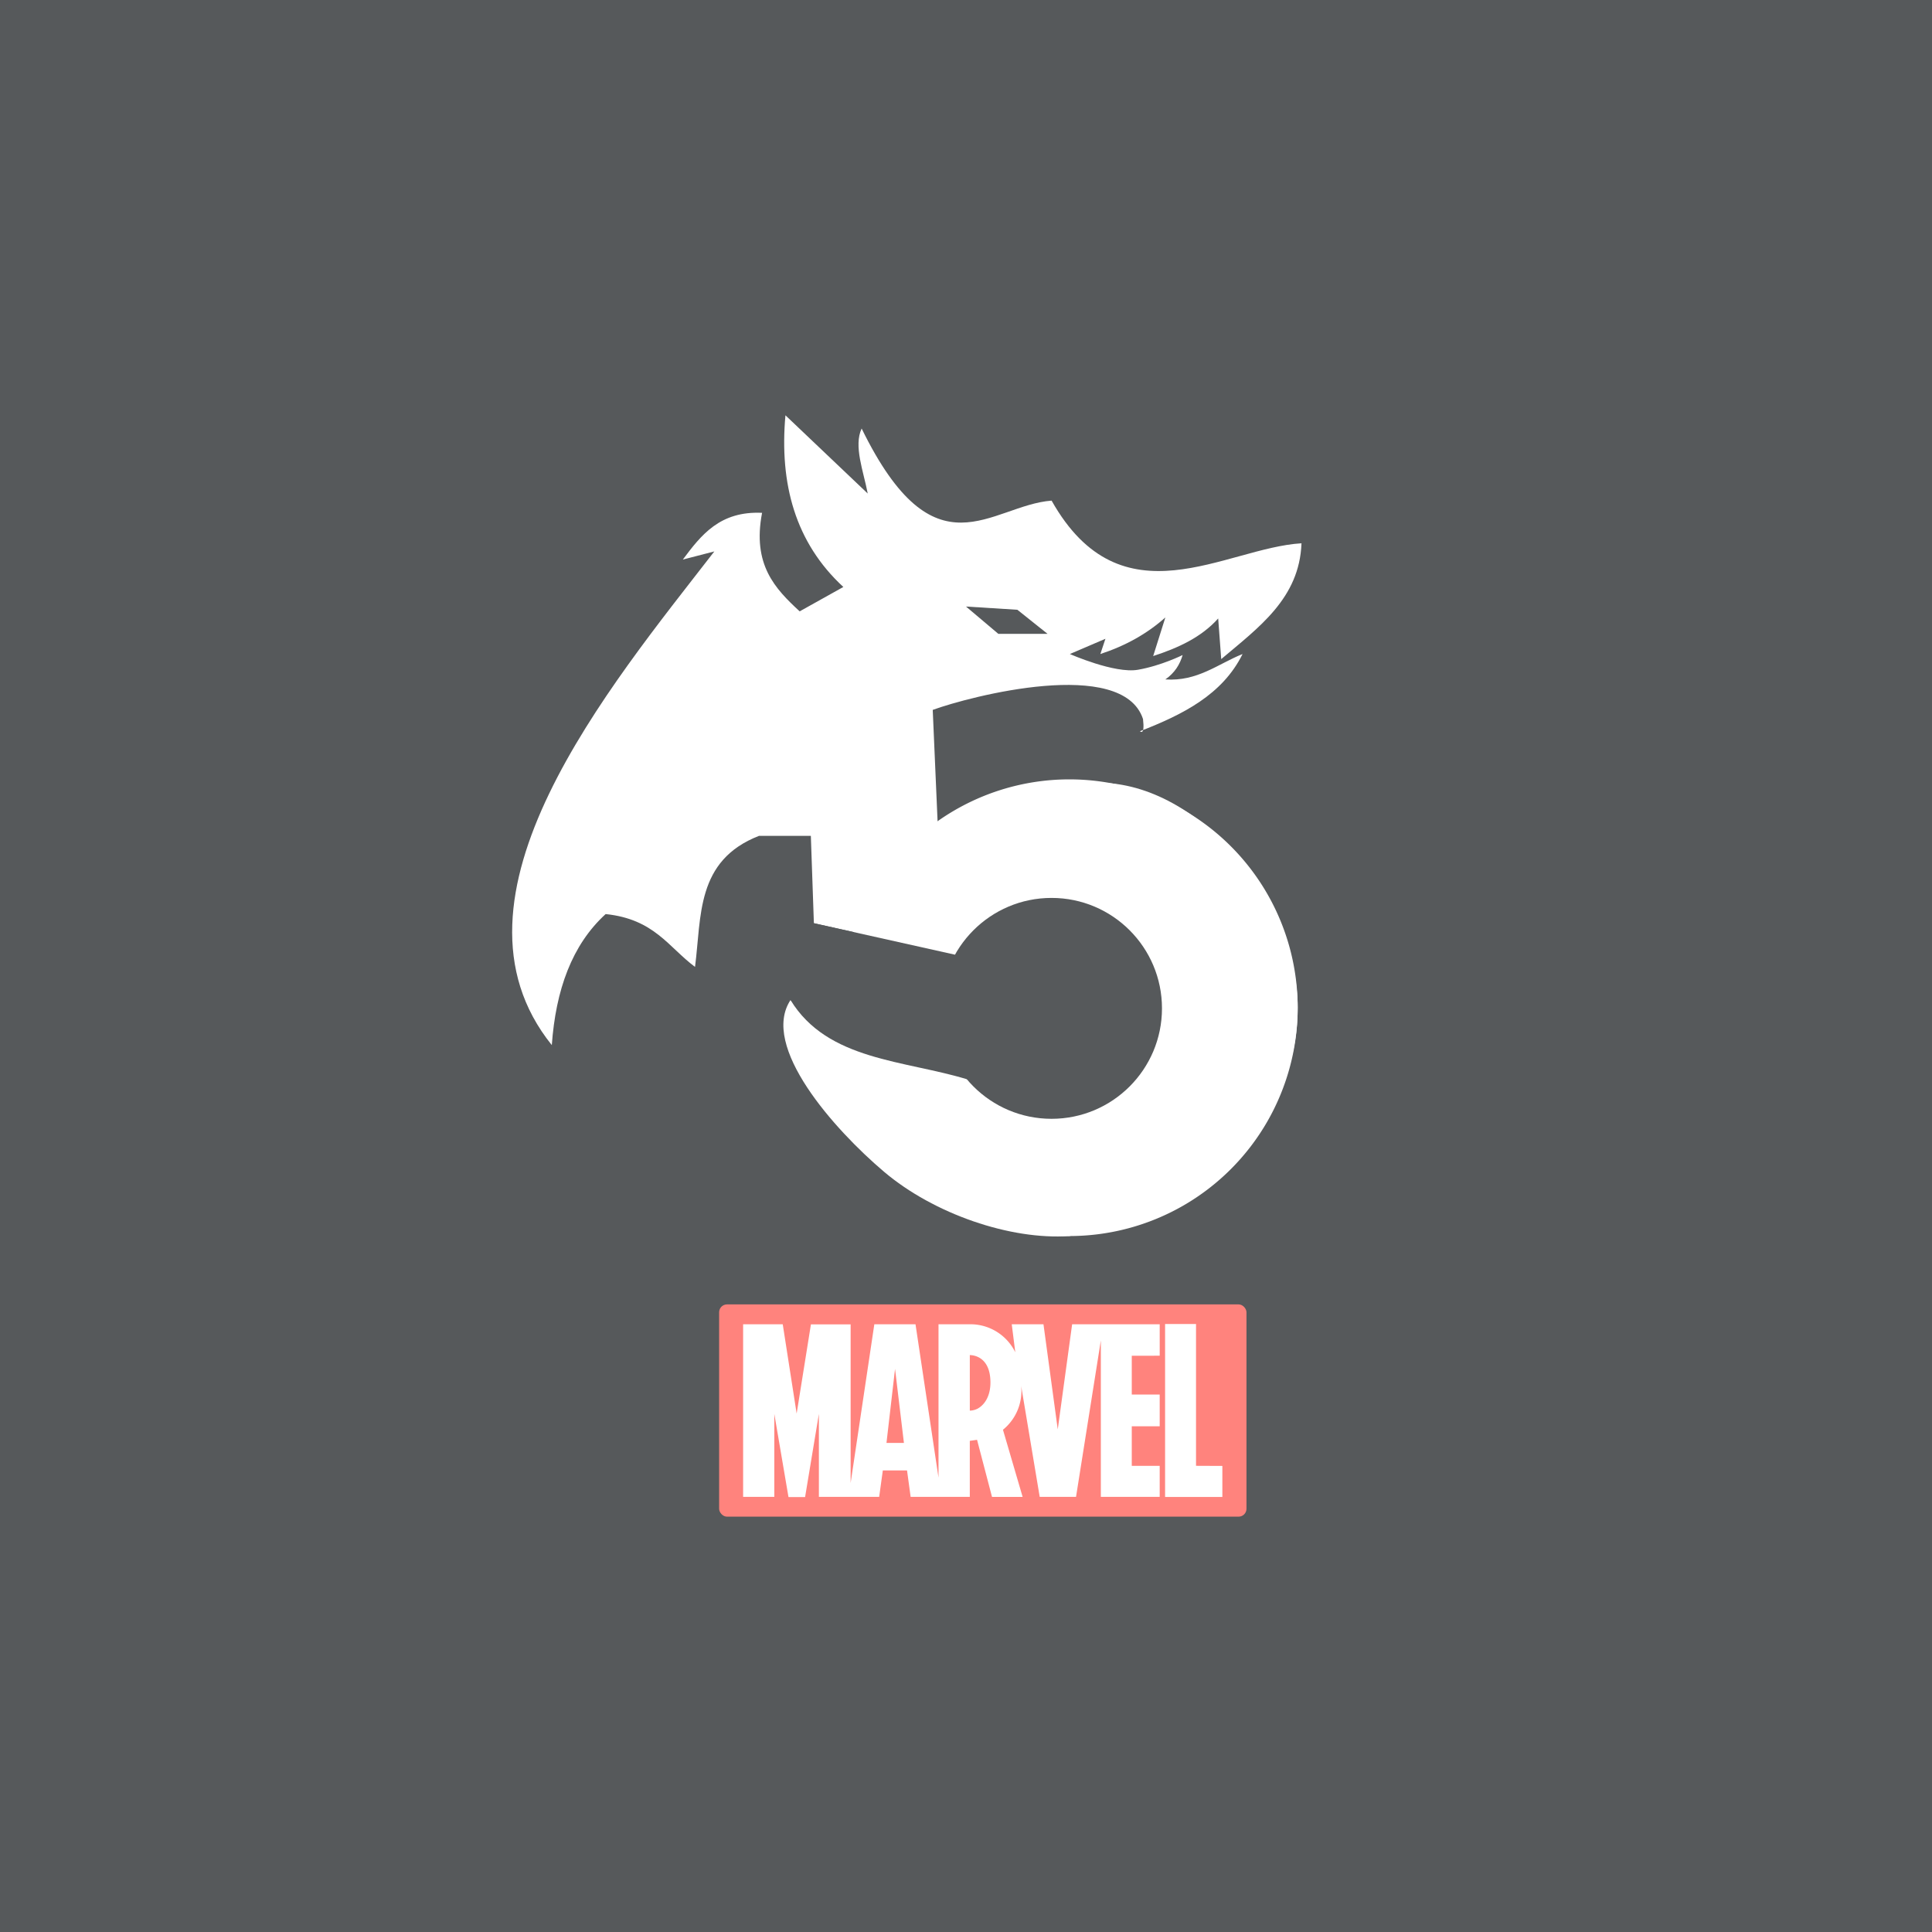 <svg xmlns="http://www.w3.org/2000/svg" xml:space="preserve" width="192" height="192">
  <rect width="100%" height="100%" fill="#56595b" />
  <path fill="#fff"
    d="M78.561 99.382c4.593 4.67 11.193 7.543 17.667 7.913 0 0 4.526 4.433 10.678 3.029 7.137-1.628 6.976-6.686 6.786-9.692-.294-4.659-2.622-9.483-9.787-9.792-5.581-.241-8.99 4.038-8.99 4.038l-14.032-3.13-.302-8.682h-5.15c-6.286 2.447-5.709 8.014-6.36 13.023-2.641-1.962-4.046-4.75-8.883-5.25-3.35 3.06-4.96 7.543-5.35 13.024C43.014 89.168 60.579 68.246 70.99 54.8l-3.13.808c1.822-2.44 3.684-4.836 7.874-4.644-.99 5.156 1.296 7.539 3.736 9.792l4.34-2.423c-4.77-4.404-6.364-10.236-5.754-17.06l8.177 7.773c-.427-2.244-1.417-4.713-.605-6.461 7.303 14.924 12.815 7.624 18.878 7.167 6.965 12.356 17.275 4.682 24.834 4.24-.197 5.477-4.27 8.37-7.976 11.51l-.302-4.039c-1.68 1.877-3.98 2.928-6.461 3.735l1.211-3.836c-1.814 1.62-3.974 2.823-6.46 3.634l.504-1.514-3.533 1.514s4.442 1.969 6.763 1.565c2.322-.404 4.442-1.464 4.442-1.464-.27.928-.773 1.764-1.716 2.423 3.193.218 5.206-1.531 7.673-2.524-1.996 4.044-5.942 6.021-10.196 7.673 0 0 .504.505.302-1.212-2.032-6.2-17.197-2.262-20.897-.908l.505 11.609c-.882-.441 5.969-4.357 15.951-4.37 10.137-.013 19.813 11.95 19.813 22.357 0 18.242-22.692 22.692-22.692 22.692-5.846.411-13.464-2.19-18.423-6.394-4.939-4.187-12.323-12.464-9.287-17.06z" />
  <rect width="52.408" height="21.094" x="71.466" y="129.63" fill="#ff837d" rx=".783" />
  <path fill="#fff"
    d="M115.25 134.73v-3.127h-8.702l-1.43 10.447-1.419-10.447h-3.153l.352 2.785a4.966 4.966 0 0 0-4.477-2.785h-3.153v15.24l-2.286-15.24H86.89l-2.355 15.776v-15.765h-3.946l-1.419 8.866-1.382-8.876H73.85v17.152h3.1v-8.245l1.409 8.266h1.65l1.371-8.266v8.245h5.991l.363-2.628h2.406l.358 2.628h5.88v-5.565l.72-.105 1.487 5.675h3.043l-1.955-6.674a4.96 4.96 0 0 0 1.808-4.367l1.844 11.036h3.61l2.465-15.55v15.55h5.849v-3.084h-2.775v-3.931h2.775v-3.153h-2.775v-3.857zm-27.153 8.665.851-7.357.883 7.357zm9.012-3.384a1.692 1.692 0 0 1-.73.174v-5.518c.242 0 2.05.074 2.05 2.727 0 1.393-.615 2.265-1.335 2.628m24.383 5.66v3.084h-5.692v-17.189h3.075v14.094z" />
  <path fill="#56595b" d="m96 60.277 3.212 2.713h4.89l-2.998-2.392z" />
  <path fill="#fff"
    d="M84.858 92.634a22.692 22.692 0 0 1 21.413-15.181 22.692 22.692 0 0 1 22.692 22.692 22.692 22.692 0 0 1-22.692 22.692 22.692 22.692 0 0 1-22.373-18.899" />
  <circle cx="104.5" cy="100.21" r="10.976" fill="#56595b" />
  <path fill="#56595b"
    d="M78.561 99.382c3.686 6.046 11.335 5.96 17.667 7.913l-1.312-12.417-14.032-3.13-4.782-.885-.53 5.137z" />
</svg>
